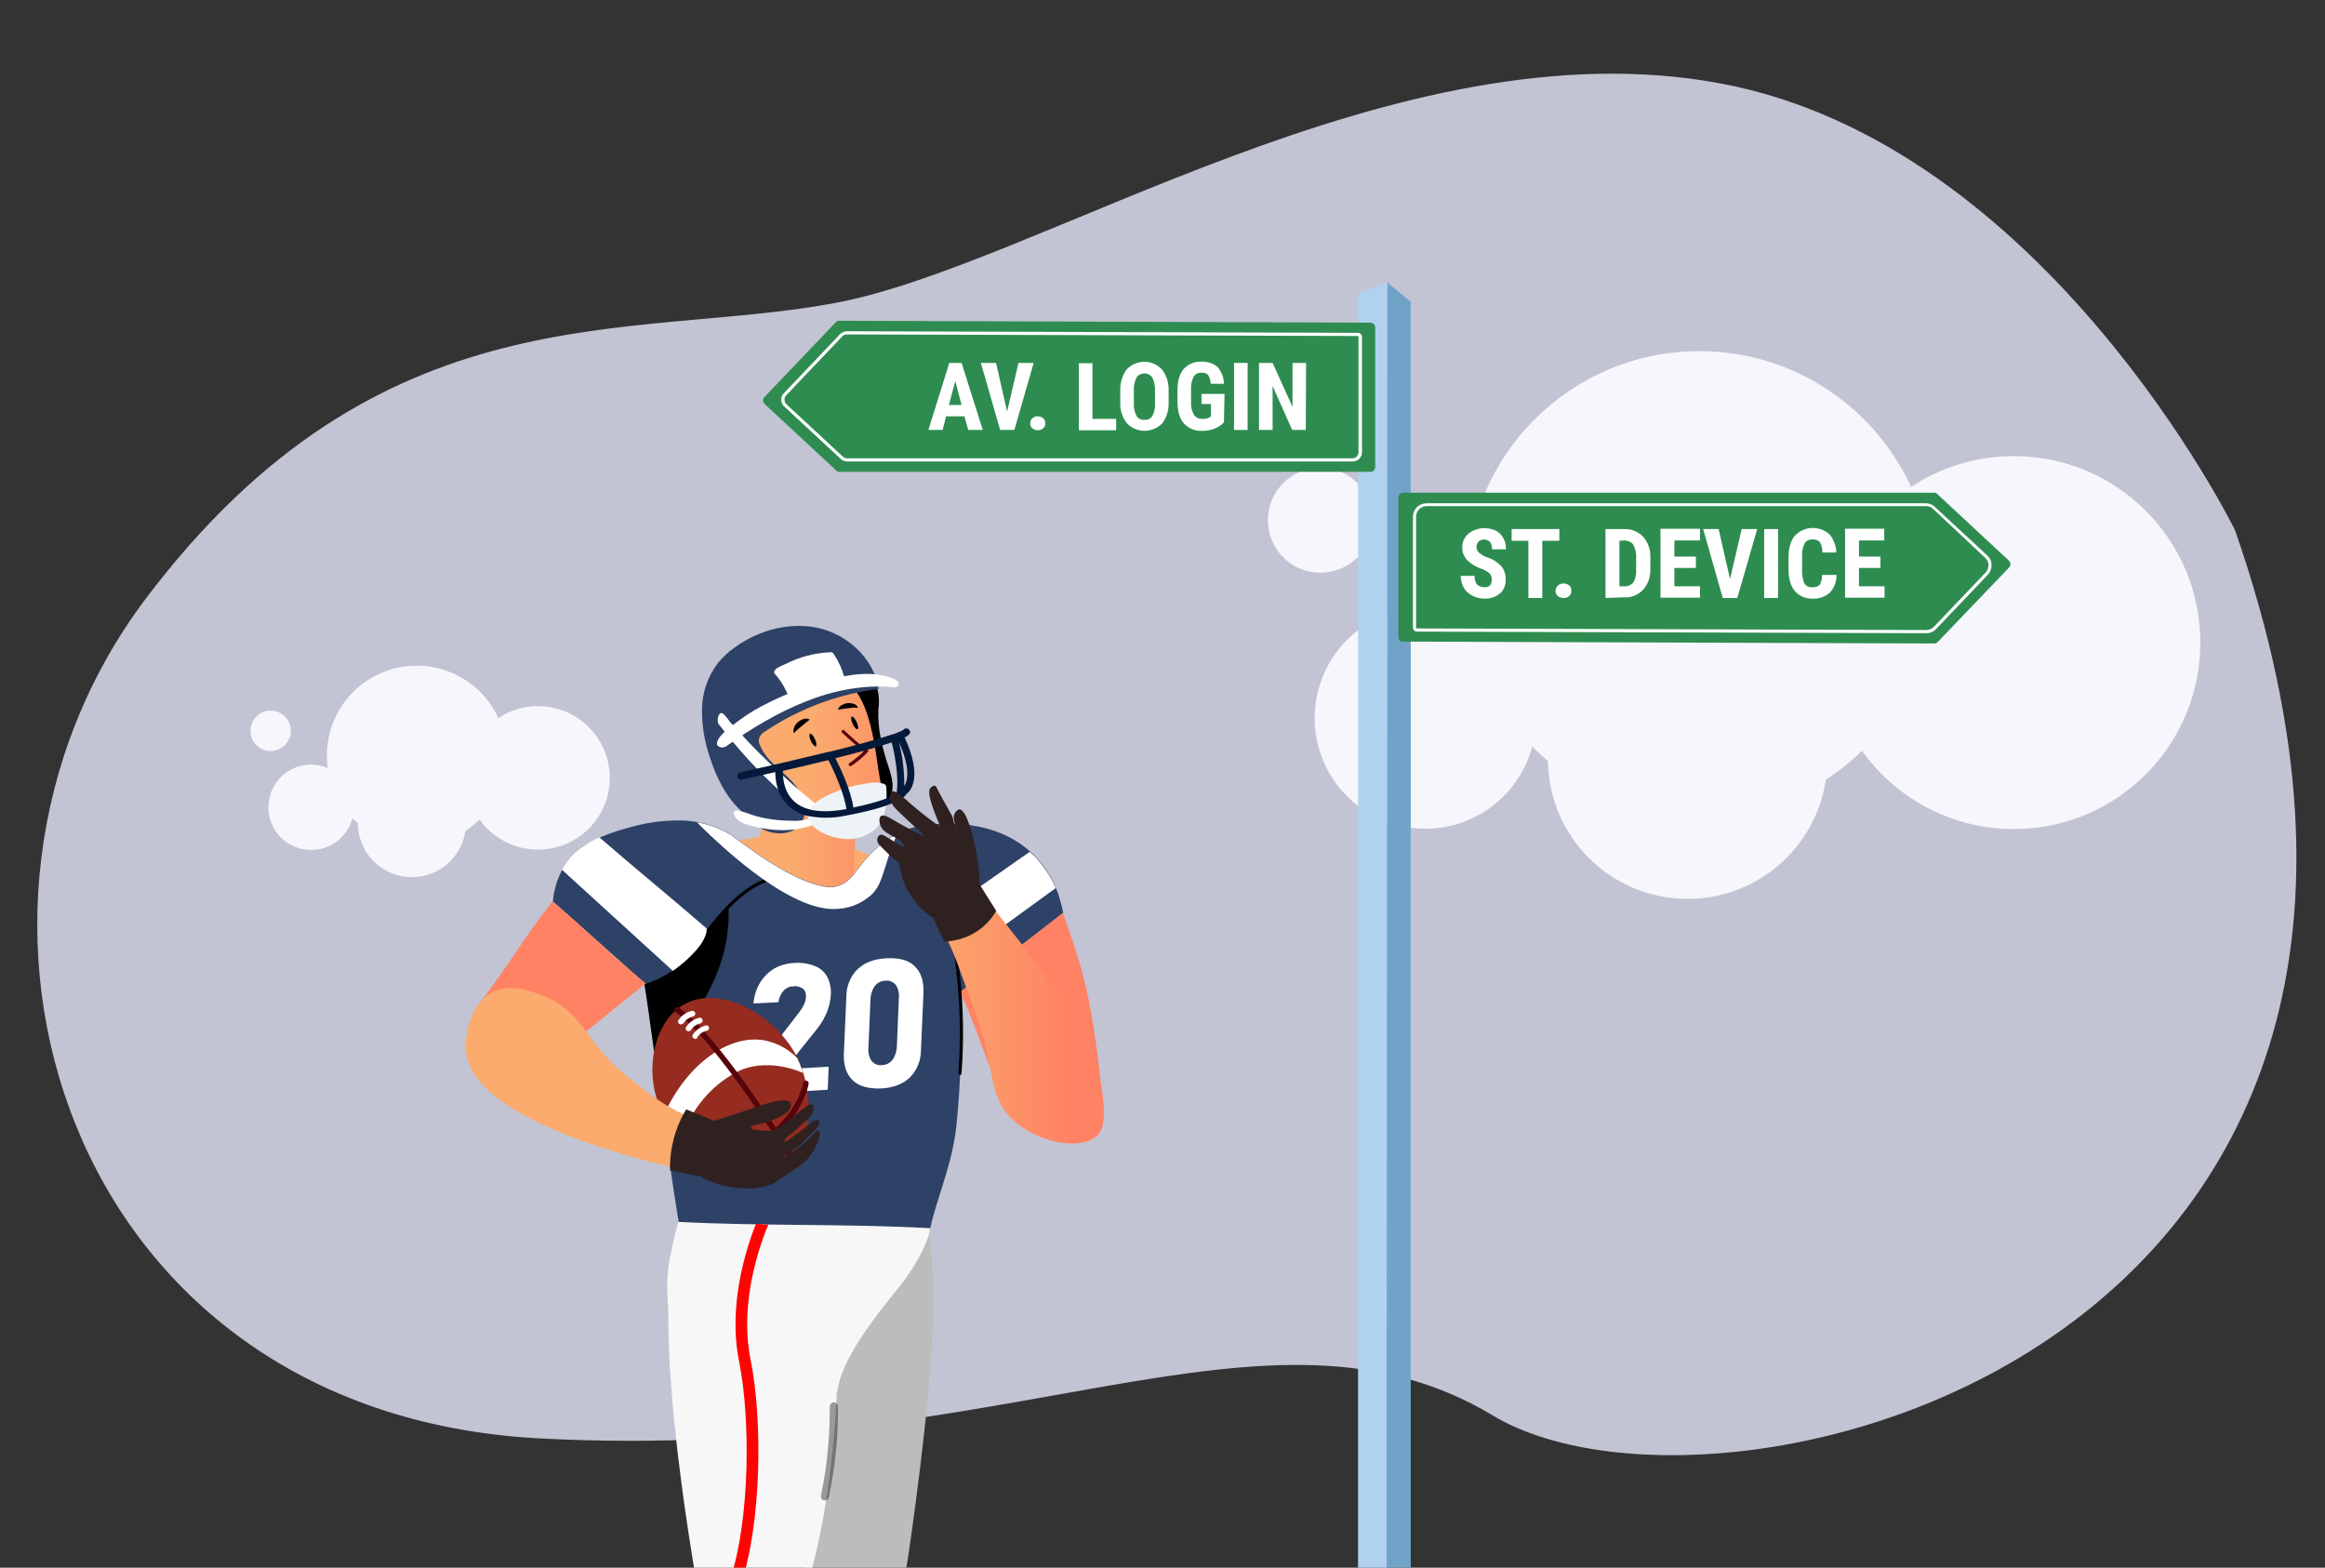 <?xml version="1.0" encoding="utf-8"?>
<!-- Generator: Adobe Illustrator 22.0.0, SVG Export Plug-In . SVG Version: 6.00 Build 0)  -->
<svg version="1.1" id="Layer_1" xmlns="http://www.w3.org/2000/svg" xmlns:xlink="http://www.w3.org/1999/xlink" x="0px" y="0px"
	 viewBox="0 0 735.6 496" style="enable-background:new 0 0 735.6 496;" xml:space="preserve">
<rect x="0" y="0" width="735.6" height="496" fill="#333333" stroke="none"/>
<style type="text/css">
	.st0{opacity:0.81;fill:#E3E5F8;enable-background:new    ;}
	.st1{fill:#F6F6FC;}
	.st2{fill:#BCBCBC;}
	.st3{fill:#F7F7F7;}
	.st4{fill:url(#Path_3790_1_);}
	.st5{fill:url(#Path_3791_1_);}
	.st6{fill:#2E4166;}
	.st7{fill:#FF8264;}
	.st8{fill:#FFFFFF;}
	.st9{fill:none;stroke:#000000;stroke-linecap:round;stroke-miterlimit:10;}
	.st10{fill:url(#Path_3802_1_);}
	.st11{fill:#EDF3F7;}
	.st12{fill:#57030B;}
	.st13{fill:#05193A;}
	.st14{fill:url(#Path_3811_1_);}
	.st15{fill:#952C1F;}
	.st16{fill:url(#Path_3819_1_);}
	.st17{fill:#302121;}
	.st18{fill:#FF0303;}
	.st19{fill:#B1D2EF;}
	.st20{fill:#71A3C9;}
	.st21{fill:url(#Path_3825_1_);}
	.st22{opacity:0.38;}
	.st23{fill:#2E8C50;}
	.st24{fill:none;}
</style>
<g id="Group_2663" transform="translate(153.035 71.5)">
	<g id="Group_2662" transform="translate(39.771 23.384)">
		<path id="Path_3781" class="st0" d="M514.3,72.8c0,0-59.9-122.1-162.8-141.3S135.9-11,71.3,1S-72.4-3.8-146.6,94.4
			s-26.5,257.8,124.5,265.8c151,8,229.9-50.3,301.7-7.2S605.3,333.8,514.3,72.8z"/>
		<g id="Group_2645" transform="translate(67.421 187.228)">
			<g id="Group_2644">
				<path id="Path_3782" class="st1" d="M-100-43.1c0,15.7-12.7,28.4-28.4,28.4c-15.7,0-28.4-12.7-28.4-28.4
					c0-15.7,12.7-28.4,28.4-28.4c0,0,0,0,0,0C-112.7-71.5-100-58.8-100-43.1z"/>
				<circle id="Ellipse_340" class="st1" cx="-90" cy="-36" r="22.7"/>
				<path id="Path_3783" class="st1" d="M-148.3-26.7c0,7.5-6,13.5-13.5,13.5c-7.5,0-13.5-6-13.5-13.5c0-7.5,6-13.5,13.5-13.5
					C-154.4-40.2-148.3-34.2-148.3-26.7C-148.3-26.7-148.3-26.7-148.3-26.7z"/>
				<path id="Path_3784" class="st1" d="M-168.2-50.9c0,3.5-2.9,6.4-6.4,6.4s-6.4-2.9-6.4-6.4s2.9-6.4,6.4-6.4h0
					C-171.1-57.3-168.2-54.4-168.2-50.9z"/>
				<path id="Path_3785" class="st1" d="M-112.8-21.7c0,9.4-7.6,17.1-17.1,17.1c-9.4,0-17.1-7.6-17.1-17.1c0-9.4,7.6-17.1,17.1-17.1
					l0,0C-120.4-38.8-112.8-31.2-112.8-21.7z"/>
			</g>
		</g>
		<g id="Group_2647" transform="translate(389.445 87.713)">
			<g id="Group_2646">
				<circle id="Ellipse_341" class="st1" cx="-44.6" cy="2.2" r="73.7"/>
				<circle id="Ellipse_342" class="st1" cx="54.9" cy="20.7" r="59"/>
				<circle id="Ellipse_343" class="st1" cx="-131.3" cy="44.6" r="35"/>
				<path id="Path_3786" class="st1" d="M-147.9-18c0,9.2-7.4,16.6-16.6,16.6c-9.2,0-16.6-7.4-16.6-16.6c0-9.2,7.4-16.6,16.6-16.6
					C-155.3-34.6-147.9-27.2-147.9-18z"/>
				<circle id="Ellipse_344" class="st1" cx="-48.3" cy="57.6" r="44.2"/>
			</g>
		</g>
		<path id="Path_3787" class="st2" d="M94.5,284.3c6.6,5.1,7.7,13,7.9,32.1c0.3,21-4.7,59.6-7.9,81.4c-4.1,27.6-21.8,30.6-29.1,13.2
			s-3.7-17.9-1-37.8c1.8-13.5-6.4-39.1-9.7-54.9c-2.5-12.2,5.5-31.6,18-36C79.2,279.9,87.2,278.6,94.5,284.3z"/>
		<path id="Path_3788" class="st3" d="M23,288.2c0,0-5.6,15.3-3.8,24.4s6.7,23.1,6.7,23.1l46.2,9.8c1.1-10,11.6-23.4,19-32.5
			c7.4-9.1,10.3-16.9,10.3-19.1l1.2-11.4C102.6,282.3,64.6,290.4,23,288.2z"/>
		<path id="Path_3789" class="st3" d="M60.6,290.5c6.1,5.8,9.9,13.6,10.8,22c2.7,30.2-1.3,65.6-6.8,87c-6.9,27.1-21.6,95.7-38.1,0
			c-8.7-53.8-7.7-75.3-7.9-80.2c-0.3-4.8-0.7-10.6,0.6-16.5c1.3-5.8,7.8-14.8,20.7-17.9C46.6,283.3,53.9,284.1,60.6,290.5z"/>
		
			<linearGradient id="Path_3790_1_" gradientUnits="userSpaceOnUse" x1="83.977" y1="220.756" x2="85" y2="220.756" gradientTransform="matrix(8.023 0 0 -10.915 -583.683 2588.942)">
			<stop  offset="0" style="stop-color:#FAAB6D"/>
			<stop  offset="1" style="stop-color:#FF8264"/>
		</linearGradient>
		<path id="Path_3790" class="st4" d="M77.7,173.9l5.1,1.8l-7.1,9.1l-1-10.5L77.7,173.9z"/>
		
			<linearGradient id="Path_3791_1_" gradientUnits="userSpaceOnUse" x1="116.391" y1="209.031" x2="117.43" y2="209.031" gradientTransform="matrix(37.448 0 0 -30.864 -4301.394 6625.619)">
			<stop  offset="0" style="stop-color:#FAAB6D"/>
			<stop  offset="1" style="stop-color:#FF8264"/>
		</linearGradient>
		<path id="Path_3791" class="st5" d="M49.9,159.1l-2.3,10.8l-6.7,1.1c0.1,3.2,0.8,8.5,4.7,12.6c4.6,4.9,11.1,5.5,17.5,5.9
			c4.7,0.3,9.4-0.1,13.9-1.1c0.4-9.9,0.9-19.8,1.3-29.7C68.9,158.8,59.4,158.9,49.9,159.1z"/>
		<path id="Path_3792" class="st6" d="M143.6,194c-10.9,8.3-21.7,16.7-32.6,25c0.6,14.1,0.2,28.2-1.2,42.2
			c-1.3,12.3-6.1,22.6-8.3,32.5c-27-1.5-52.6-0.6-79.6-2c-4.1-24.7-6.7-50.9-10.8-75.6l-29-25.8c0.2-2.1,0.7-4.2,1.3-6.2
			c0.5-1.3,1-2.6,1.7-3.8c0.4-0.7,0.8-1.3,1.2-2c2.1-2.9,4.8-5.4,8-7c3.5-1.7,7.2-3.1,11-4.1c5.6-1.7,11.4-2.6,17.2-2.5
			c1.8,0,3.5,0.2,5.2,0.5c0.9,0.1,1.9,0.4,2.8,0.6v0c2.8,0.7,5.5,1.9,8,3.4c0.3,0.2,0.6,0.4,0.9,0.7c0.4,0.3,2.4,1.8,4,2.9
			c19.5,14.3,27.4,12.9,27.4,12.9c7.6-1.3,6.7-7.8,17.4-15.1c0.2-0.1,0.4-0.2,0.5-0.4c0.7-0.5,1.5-0.9,2.2-1.3
			c6.9-3.5,14.1-3.2,18.2-3.1c3.6,0.1,14.8,0.6,23.9,8.6c0.9,0.8,1.8,1.6,2.5,2.5c2.4,2.6,4.3,5.7,5.7,9c0.5,1.2,1,2.5,1.3,3.8
			C143,191.2,143.3,192.6,143.6,194z"/>
		<path id="Path_3793" class="st7" d="M110.9,219c7.5,15.2,13.7,41.5,21.5,43.5c11.1,5.2,14.2-6.4,23.3-12.9
			c-3.5-32.1-6.4-38.6-12.2-55.7C132.7,202.4,121.8,210.7,110.9,219z"/>
		<path id="Path_3794" class="st8" d="M141.2,186.1l-31.1,22.6l-1.4-17.1l24.3-17c0.9,0.8,1.8,1.6,2.5,2.5
			C137.9,179.8,139.8,182.8,141.2,186.1z"/>
		<path id="Path_3795" class="st9" d="M110.9,244.7c0.8-10.4,0.6-20.8-0.5-31.1c-1.8-15.7-0.4-4.9-0.4-4.9l-1.4-17.1l-0.4-4.5"/>
		<path id="Path_3796" class="st9" d="M49,183.9c0,0-7.6,2-17.9,15.8"/>
		<g id="Group_2649" transform="translate(225.973 279.596)">
			<g id="Group_2648" transform="translate(0 0)">
				<path id="Path_3797" class="st8" d="M-180.7-35.1l14.7-19c0.6-0.8,1.2-1.7,1.6-2.6c0.4-0.8,0.6-1.6,0.6-2.4v-0.1
					c0.1-0.9-0.2-1.9-1-2.5c-0.9-0.6-1.9-0.9-3-0.7c-1.2,0-2.3,0.5-3.1,1.4c-0.9,1-1.4,2.3-1.6,3.6v0l-7.9,0.4v0
					c0.2-2.3,0.9-4.6,2.1-6.6c1.1-1.8,2.6-3.3,4.4-4.4c1.9-1.1,4.1-1.7,6.3-1.8c2.2-0.2,4.4,0.1,6.5,0.9c1.7,0.6,3.1,1.8,4,3.4
					c0.9,1.7,1.3,3.7,1.2,5.6v0c-0.1,1.9-0.5,3.8-1.2,5.5c-0.7,1.8-1.7,3.5-2.9,5.1l-10.5,13.1l13.9-0.8l-0.3,7.3l-24.1,1.4
					L-180.7-35.1z"/>
				<path id="Path_3798" class="st8" d="M-149-32.7c-2-1.9-2.9-4.7-2.8-8.2l0.8-18.3c0-3.2,1.2-6.3,3.5-8.6c2.2-2.1,5.2-3.3,9.2-3.5
					c4-0.2,7,0.6,8.9,2.5c2,1.9,2.9,4.6,2.8,8.3l-0.8,18.3c0,3.2-1.2,6.3-3.5,8.6c-2.2,2.1-5.2,3.3-9.2,3.5
					C-144.1-30-147-30.8-149-32.7z M-136.3-39.3c0.9-1.4,1.3-3,1.3-4.6l0.6-14.5c0.2-1.5-0.1-3.1-0.9-4.4c-0.8-1-2.1-1.6-3.3-1.4
					c-1.4,0-2.7,0.7-3.5,1.8c-0.9,1.4-1.3,3-1.3,4.6l-0.6,14.5c-0.2,1.5,0.1,3.1,0.9,4.4c0.8,1,2.1,1.6,3.4,1.4
					C-138.4-37.5-137.1-38.2-136.3-39.3z"/>
			</g>
		</g>
		<path id="Path_3799" class="st8" d="M90.9,169.1c-1.1,2.8-1.9,5.2-2.6,7.1c-2.1,6.4-2.6,9.4-5.5,12.1c-2.7,2.4-6.2,4-9.8,4.3
			l-0.1,0c-14,1.9-35.4-17.5-45.2-27.3c0.9,0.1,1.9,0.4,2.8,0.6v0c2.8,0.7,5.5,1.9,8,3.4c0.3,0.2,0.6,0.4,0.9,0.7
			c0.4,0.3,2.4,1.8,4,2.9c19.5,14.3,27.4,12.9,27.4,12.9c7.6-1.3,6.7-7.8,17.4-15.1c0.2-0.1,0.4-0.2,0.5-0.4
			C89.5,169.9,90.2,169.5,90.9,169.1z"/>
		<path id="Path_3800" d="M11.1,216.5c0,0,11.2-3,17.1-12.7c4.8-7.9,9.5-11.4,9.5-11.4c0.7,24.3-14.6,36.2-22.1,54.4
			C13.7,236.2,12.8,227.1,11.1,216.5z"/>
		<path id="Path_3801" d="M88.2,147.4c-1.9-5.8-3.4-11.8-3.1-17.9c0.3-1.9,0.2-3.8-0.1-5.6c-0.5-1.8-2.2-3.5-4.1-3.2
			c-1.3,0.3-2.5,1.2-2.9,2.5c-0.4,1.3-0.6,2.6-0.6,4c-0.1,9.4,1.2,18.8,4,27.8c1,3.2,3.4,6.8,6.6,3.2
			C90.8,155.2,89.3,150.7,88.2,147.4z"/>
		
			<linearGradient id="Path_3802_1_" gradientUnits="userSpaceOnUse" x1="117.692" y1="206.966" x2="118.632" y2="206.966" gradientTransform="matrix(43.357 0 0 -45.517 -5039.098 9561.939)">
			<stop  offset="0" style="stop-color:#FAAB6D"/>
			<stop  offset="1" style="stop-color:#FF8264"/>
		</linearGradient>
		<path id="Path_3802" class="st10" d="M85.9,153.2c0.5,2.2,0.9,4.7-0.5,6.5c-0.7,0.7-1.5,1.3-2.4,1.7c-13.7,6.8-30.3,1.3-37.2-12.4
			c-1.2-2.4-2-4.9-2.5-7.5c-0.7-3-0.4-6,0.6-8.9c0.9-1.9,2.2-3.6,3.7-5c5.4-5.2,12.5-8.3,20-8.8C83.2,117.9,83.7,142.7,85.9,153.2z"
			/>
		<path id="Path_3803" class="st6" d="M41.4,161.4c-4.7-4.4-7.6-10.5-9.6-16.6c-1.7-5-2.6-10.2-2.5-15.5c0.1-5.3,1.9-10.4,5.2-14.6
			c1.5-1.8,3.2-3.4,5.1-4.7c7.7-5.6,17.7-8.3,26.9-6.1s17.3,9.9,18.7,19.2c-12.9,1.6-25.1,6.2-35.9,13.4c-1,0.5-1.7,1.4-2,2.4
			c-0.1,0.7,0,1.3,0.3,1.9c1.2,3.1,3.7,5.6,6.2,7.8s5.1,4.5,6.7,7.5s2,6.8,0.1,9.6c-2.6,3.7-8.3,3.8-12.2,1.7s-6.8-5.9-9.9-9.1"/>
		<path id="Path_3804" class="st8" d="M65.2,159.4c0.9,0.7,1.8,1.7,1.4,2.8c-0.3,0.7-1.1,1.1-1.8,1c-0.7-0.1-1.4-0.4-2.1-0.8
			c-2.9-1.9-5.7-4-8.2-6.5c-7.3-6.6-14-13.9-20-21.8c-0.5-0.7-0.2-3.3,0.9-3.4c0.8-0.1,2.4,2.4,2.9,3c2,2.2,4,4.4,6.1,6.6
			c4.2,4.4,8.6,8.5,13.1,12.6C60.1,155.2,62.6,157.3,65.2,159.4z"/>
		<path id="Path_3805" class="st8" d="M58.2,164.8c2.3,0.1,4.5-0.3,6.6-1.4c0.6,0.6,0.9,1.3,0.9,2.2c-6.8,3-14.7,2.6-21.8,0.5
			c-1.2-0.3-2.4-0.9-3.4-1.7c-1.3-1.2-1.9-3.3,0.4-2.8c2,0.4,3.8,1.3,5.8,1.8C50.4,164.4,54.3,164.8,58.2,164.8z"/>
		<path id="Path_3806" class="st11" d="M63.2,164.9c0.9,1.5,2.2,2.6,3.7,3.4c2.6,1.5,5.6,2.2,8.6,2.3c3,0,5.9-1,8.3-2.9
			c0.8-0.7,1.5-1.5,2.1-2.4c0.8-1.5,1.3-3.1,1.5-4.8c0.3-2.1,0.4-4.2,0.2-6.3c0-0.2-0.1-0.5-0.2-0.7c-0.2-0.2-0.4-0.3-0.6-0.4
			c-2.1-0.7-4.3-0.4-6.5,0.1c-4,0.6-7.9,1.9-11.6,3.7C65.9,158.4,61.2,161,63.2,164.9z"/>
		<g id="Path_3807">
			<path class="st12" d="M76.2,147.5c-0.2,0-0.3-0.1-0.4-0.2c-0.2-0.2-0.1-0.5,0.1-0.7c1.6-1.1,3.2-2.4,4.6-3.8
				c-2.4-1.8-4.7-3.8-6.9-5.9c-0.2-0.2-0.2-0.5,0-0.7c0.2-0.2,0.5-0.2,0.7,0c2.3,2.2,4.7,4.3,7.3,6.2l0.5,0.3l-0.4,0.4
				c-1.5,1.6-3.3,3.1-5.1,4.3C76.4,147.4,76.3,147.5,76.2,147.5z"/>
		</g>
		<path id="Path_3808" class="st8" d="M56.7,125.5c0.1,0.3,0.2,0.5,0.5,0.7c0.2,0.1,0.5,0.1,0.7,0.1c3.3-0.5,6.4-1.4,9.4-2.7
			c2.1-0.8,4.3-1.7,6.4-2.5c0.5-0.1,0.9-0.6,0.8-1.2c0-0.1-0.1-0.2-0.1-0.3c-0.7-2.6-1.8-5.1-3.3-7.4c-0.2-0.5-0.8-0.9-1.4-0.7
			c-4.9,0.2-9.6,1.5-14,3.7c-0.8,0.4-2.6,1-3.2,1.8c-0.8,1.1-0.1,1.3,0.7,2.3C54.6,121.1,55.8,123.2,56.7,125.5z"/>
		<path id="Path_3809" class="st8" d="M35.4,141.6c0.8,0,1.5-0.2,2-0.7c7.7-5.4,15.8-10.3,24.6-13.8c8.7-3.5,18.2-5.4,27.6-4.6
			c0.7,0.1,1.5,0.1,1.8-0.5c0.5-0.8-0.5-1.8-1.4-2.1c-7.4-3-15.8-1.2-23.4,1.2c-7.2,2.1-14.2,5-20.7,8.7c-3.2,1.9-6.2,4.1-9,6.5
			C35.8,137.1,32,140.9,35.4,141.6z"/>
		<path id="Path_3810" class="st13" d="M93.4,138.4c0.6-0.2,1.1-0.6,1.5-1c0.4-0.5,0.3-1.2-0.3-1.6c-0.5-0.4-1.2-0.3-1.6,0.2
			c0,0,0,0,0,0c-0.4,0.3-0.9,0.6-1.4,0.7c-0.1,0-0.2,0-0.3,0.1c0,0-0.1,0.1-0.1,0.1c-0.4,0.2-0.9,0.3-1.4,0.5c0,0-0.1,0-0.1,0
			c-0.1,0-0.2,0.1-0.3,0.1c-4.1,1.4-11.3,3.4-19.9,5.5c-0.1,0-0.1,0-0.2,0c-8.6,2.1-18.4,4.4-27.9,6.5c-0.6,0.1-1,0.7-0.9,1.4
			c0.1,0.4,0.4,0.8,0.9,0.9c0.2,0,0.3,0,0.5,0c2.5-0.6,6.2-1.4,10.6-2.4c0,2.1,0.3,7.1,4.2,10.7c1.9,1.7,4.3,2.9,6.8,3.3
			c3.7,0.6,7.4,0.6,11.1-0.2c10.5-1.9,15.4-3.9,17.7-5.4l0.1,0c0.7-0.4,1.2-0.9,1.6-1.5C95.3,155.4,99.2,150.9,93.4,138.4z
			 M90.8,156.3c-1.7,1-5.5,2.6-13.6,4.3c-0.8-5.5-4.2-12.7-5.7-15.6c6.9-1.7,13.4-3.5,17.8-5C90.1,142.9,91.8,151.1,90.8,156.3z
			 M58.4,158.6c-3.7-3.4-3.5-8.6-3.5-9.6c4.5-1,9.5-2.2,14.4-3.4c1.3,2.5,4.9,10.1,5.7,15.5l-0.7,0.1
			C67,162.5,61.6,161.6,58.4,158.6L58.4,158.6z M93.3,153.8c0-4.7-0.5-9.3-1.7-13.9C95.4,148.3,94.3,152.3,93.3,153.8L93.3,153.8z"
			/>
		
			<linearGradient id="Path_3811_1_" gradientUnits="userSpaceOnUse" x1="117.897" y1="206.674" x2="118.786" y2="206.674" gradientTransform="matrix(53.46 0 0 -48.796 -6388.843 10299.592)">
			<stop  offset="0" style="stop-color:#FAAB6D"/>
			<stop  offset="1" style="stop-color:#FF8264"/>
		</linearGradient>
		<path id="Path_3811" class="st14" d="M11.5,216.2l-28.3,22.9c-9.4-5.1-15.8-10.2-25.2-15.4c10-12.8,14-20.7,24-33.4
			C-9.7,197.2,6.1,212.2,11.5,216.2z"/>
		<g id="Group_2655" transform="translate(194.632 292.381)">
			<path id="Path_3812" class="st15" d="M-179.1-38.1c0.6,1.6,1.4,3.2,2.4,4.6c1.1,1.7,2.3,3.2,3.7,4.7c10,10.2,27.1,13.8,35.5,6.9
				c6.6-5.4,7.1-16.7,4.2-25.9c-0.5-1.6-1.1-3.2-1.8-4.7c-6.5-13.2-24.1-23.6-35.9-17C-180.7-64-183.3-48.7-179.1-38.1z"/>
			<path id="Path_3813" class="st8" d="M-177-35.4c0.8,1.4,1.7,2.7,2.7,4c0.9,1.2,1.9,2.3,2.9,3.3c2.9-8.3,8.7-15.3,16.3-19.6
				c10.1-5.7,21.7-0.1,21.7-0.1c-0.3-0.9-0.6-1.8-0.9-2.7c-0.3-0.7-0.6-1.4-0.9-2c-2.8-2.9-6.4-4.8-10.3-5.6
				C-156.4-60.1-169.5-51.2-177-35.4z"/>
			<g id="Group_2650" transform="translate(6.815 2.791)">
				<path id="Path_3814" class="st12" d="M-144.3-23.9c-0.3,0-0.6-0.2-0.7-0.4c-0.2-0.4-23.8-37.8-35.6-45.6
					c-0.4-0.3-0.5-0.8-0.2-1.2c0.3-0.4,0.8-0.5,1.2-0.2c12.1,8,35.1,44.6,36.1,46.2c0.3,0.4,0.1,0.9-0.3,1.2
					C-144-23.9-144.2-23.9-144.3-23.9L-144.3-23.9z"/>
			</g>
			<g id="Group_2651" transform="translate(18.399 26.248)">
				<path id="Path_3815" class="st12" d="M-180.2-46.7c-0.5,0-0.9-0.4-0.9-0.9c0-0.4,0.3-0.8,0.8-0.9c24.8-2.8,28.6-22.2,28.6-22.4
					c0.1-0.5,0.5-0.8,1-0.7c0.5,0.1,0.8,0.5,0.7,1c0,0,0,0,0,0C-150-70.3-153.9-49.6-180.2-46.7C-180.1-46.7-180.1-46.7-180.2-46.7z
					"/>
			</g>
			<g id="Group_2652" transform="translate(12.695 8.733)">
				<path id="Path_3816" class="st8" d="M-180.2-67.3c-0.2,0-0.3-0.1-0.5-0.2c-0.4-0.3-0.5-0.8-0.2-1.2c0,0,0,0,0,0
					c1-1.5,2.5-2.5,4.2-2.9c0.5,0,0.9,0.3,0.9,0.8c0,0.5-0.3,0.9-0.7,0.9l0,0c-1.3,0.3-2.3,1-3,2.1
					C-179.6-67.4-179.9-67.3-180.2-67.3z"/>
			</g>
			<g id="Group_2653" transform="translate(10.58 6.312)">
				<path id="Path_3817" class="st8" d="M-180.2-67.3c-0.5,0-0.9-0.4-0.9-0.9c0-0.2,0.1-0.3,0.2-0.5c1-1.5,2.5-2.5,4.2-2.9
					c0.5-0.1,0.9,0.3,1,0.8c0,0.5-0.3,0.9-0.7,1l0,0c-1.3,0.3-2.3,1-3,2.1C-179.6-67.4-179.9-67.3-180.2-67.3z"/>
			</g>
			<g id="Group_2654" transform="translate(8.165 4.125)">
				<path id="Path_3818" class="st8" d="M-180.2-67.3c-0.5,0-0.9-0.4-0.9-0.9c0-0.2,0.1-0.3,0.2-0.5c1-1.5,2.5-2.5,4.3-2.9
					c0.5,0,0.9,0.3,1,0.8c0,0.5-0.3,0.9-0.7,1l0,0c-1.3,0.3-2.3,1-3,2.1C-179.6-67.4-179.9-67.3-180.2-67.3z"/>
			</g>
		</g>
		
			<linearGradient id="Path_3819_1_" gradientUnits="userSpaceOnUse" x1="118.158" y1="205.109" x2="119.13" y2="205.109" gradientTransform="matrix(50.486 0 0 -79.41 -5868.571 16514.893)">
			<stop  offset="0" style="stop-color:#FAAB6D"/>
			<stop  offset="1" style="stop-color:#FF8264"/>
		</linearGradient>
		<path id="Path_3819" class="st16" d="M127.7,259.5c8.1,7.4,21.8,9.8,26.8,4.7c1-1.1,2.8-3.7,1.5-12.9c-2-13.7-8.2-23.4-12.6-30
			c-6.5-9.9-16.2-21.3-25.7-33.8c-4.8,5.4-6.9,8-11.7,13.4c2.8,4.4,5.8,14,9.2,23C122.5,243.2,119.4,251.9,127.7,259.5z"/>
		<path id="Path_3820" class="st17" d="M108.5,163.4c-2.6-4.6-4.4-7.9-4.9-9c-0.1-0.2-0.3-0.6-0.7-0.7c-0.6-0.1-1.2,0.6-1.4,0.8
			c-1.4,1.6,2.2,9.8,3.3,12.3c-3.3-2.3-6.4-4.7-9.4-7.3c-2.4-2.1-5-4.6-6.1-3.9c-0.4,0.3-0.5,1-0.5,1.3c-0.2,2.2,1.7,4.1,2.8,5.1
			c4.1,4,8.1,7.4,8,7.5c-0.1,0.2-4.5-1.8-10.5-5.4c-0.7-0.4-2.4-1.4-3.2-0.8c-0.6,0.5-0.5,1.7-0.4,2.1c0.6,3.8,5.7,4.2,7.3,6.5
			s-0.2,4.5-0.3,6c-0.1,0.9-0.2,1.8-0.1,2.7c0.1,1.8,0.6,3.6,1.5,5.3c0.4,0.7,5.8,11.5,13.6,10.6c4.3-0.5,7-4.3,7.5-5.1
			c3-4.4,2.2-9.3,1.2-15.9c-1-6.2-3.4-14.5-5.5-14.3c-0.6,0-1.5,1-1.7,2c-0.1,0.4-0.1,0.9,0,1.3c0.7,3,1.2,6,2,8.9
			c0.1,0.5,0.4,1.4,0.6,2.4l0,0"/>
		<path id="Path_3821" class="st17" d="M102.6,195.9c1.1,2.4,2.2,4.8,3.4,7.1c6.8-0.2,13-3.8,16.4-9.7l-5.3-8.4L102.6,195.9z"/>
		<g id="Group_2656" transform="translate(219.278 362.782)">
			<path id="Path_3822" class="st18" d="M-169-70.2c-2.1,5-9.4,23.9-5.6,42.8c3.8,18.5,3.5,51.4-3,70.7l-3.5-1.2
				c6.3-18.8,6.5-50.7,2.9-68.8c-3.7-17.9,2.2-36,5.3-43.8C-171.4-70.4-170.1-70.2-169-70.2z"/>
		</g>
		<g id="Group_2657" transform="translate(417.866 65.939)">
			<path id="Path_3823" class="st19" d="M-171.8,402.4h-9.2V-67.8l9.2-3.7V402.4z"/>
		</g>
		<g id="Group_2658" transform="translate(426.839 65.939)">
			<path id="Path_3824" class="st20" d="M-173.3,408.6h-7.7l0.3-480.1l7.4,6.2V408.6z"/>
		</g>
		
			<linearGradient id="Path_3825_1_" gradientUnits="userSpaceOnUse" x1="119.834" y1="208.587" x2="119.406" y2="209.427" gradientTransform="matrix(76.54 0 0 -58.096 -9281.728 12215.858)">
			<stop  offset="0" style="stop-color:#FAAB6D"/>
			<stop  offset="1" style="stop-color:#FF8264"/>
		</linearGradient>
		<path id="Path_3825" class="st21" d="M31.2,260.3C19,257.5,10.2,249.1,5,245.1c-12.6-9.9-13.1-20.2-26.8-25.3
			c-3-1.1-10.1-3.8-15.8-0.5c-6.8,3.9-8.1,14-7.8,18.1c1.5,23.9,65.8,37.2,71.6,38.4L31.2,260.3z"/>
		<path id="Path_3826" class="st17" d="M45.1,261.3c0,0,11.1-2.1,12.3-6c1.1-3.9-7.7-1-7.7-1L32.4,260l-5,16
			c3.3,3.9,15.4,6.6,22.7,4.2s1.6-3.9,1.7-7.1C52.3,263.5,43,263.3,45.1,261.3z"/>
		<path id="Path_3827" class="st17" d="M28.5,277.3l-9.3-1.9c-0.2-6.8,1.6-13.5,5.1-19.3l8.8,3.6L28.5,277.3z"/>
		<path id="Path_3828" class="st8" d="M30.8,198.9c0,1.4-0.6,4.2-4.5,8.1c-1.9,2-4,3.7-6.2,5.3l-35.1-32c0.4-0.7,0.8-1.3,1.2-2
			c0.8-1.1,1.6-2.1,2.6-3.1c2.4-2.2,5.1-3.9,8-5.2C8.3,180,19.4,189,30.8,198.9z"/>
		<path id="Path_3829" d="M58.4,137.1c-0.3-0.6-0.2-1.4,0.1-2c0.3-0.6,0.7-1.1,1.2-1.6c0.5-0.4,1.1-0.7,1.7-0.9
			c0.6-0.2,1.4-0.2,2,0.2c-0.5,0.3-0.9,0.7-1.4,1.1c-0.4,0.3-0.8,0.7-1.2,1c-0.4,0.3-0.8,0.6-1.2,1
			C59.1,136.3,58.7,136.7,58.4,137.1z"/>
		<path id="Path_3830" d="M78.7,129c-0.6,0-1.1,0-1.7,0c-0.5,0.1-1,0.1-1.5,0.2c-0.5,0-1,0.1-1.5,0.2c-0.6,0.1-1.1,0.1-1.7,0.3
			c0.2-0.7,0.6-1.2,1.2-1.5c0.6-0.3,1.2-0.6,1.8-0.6c0.7-0.1,1.3,0,2,0.2C77.8,127.9,78.4,128.4,78.7,129z"/>
		
			<ellipse id="Ellipse_345" transform="matrix(0.909 -0.417 0.417 0.909 -48.733 44.584)" cx="77.6" cy="133.8" rx="0.7" ry="2.2"/>
		
			<ellipse id="Ellipse_346" transform="matrix(0.909 -0.417 0.417 0.909 -52.192 39.57)" cx="64.4" cy="139.2" rx="0.7" ry="2.2"/>
		<g id="Group_2659" transform="translate(247.927 420.197)" class="st22">
			<path id="Path_3831" d="M-179.7-40.4c-0.1,0-0.2,0-0.3,0c-0.7-0.1-1.1-0.8-1-1.5c0,0,0,0,0,0c1.1-5.2,1.9-10.5,2.3-15.8
				c0.4-4.1,0.5-8.3,0.5-12.4c0-0.7,0.6-1.3,1.3-1.3h0c0.7,0,1.3,0.6,1.3,1.3c0,4.2-0.1,8.5-0.5,12.7c-0.5,5.4-1.3,10.8-2.4,16.1
				C-178.6-40.9-179.1-40.4-179.7-40.4z"/>
		</g>
		<path id="Path_3832" class="st23" d="M242.3,8.7v44.2c0,0.8-0.7,1.5-1.5,1.5l0,0h-168c-0.4,0-0.7-0.1-1-0.4L49.1,32.9
			c-0.6-0.6-0.6-1.5-0.1-2.1c0,0,0,0,0,0L71.6,7.1c0.3-0.3,0.7-0.5,1.1-0.5l168.1,0.6C241.6,7.2,242.3,7.9,242.3,8.7z"/>
		<path id="Path_3833" class="st23" d="M249.6,106.7V62.5c0-0.8,0.7-1.5,1.5-1.5h168c0.4,0,0.7,0.1,1,0.4l22.7,21.1
			c0.6,0.6,0.6,1.5,0.1,2.1c0,0,0,0,0,0l-22.6,23.6c-0.3,0.3-0.7,0.5-1.1,0.5l-168.1-0.6C250.3,108.2,249.6,107.5,249.6,106.7z"/>
		<g id="Path_3834" transform="translate(-75.194 -50.081)">
			<path class="st24" d="M313.3,61.8v36.5c0,1.6-1.3,2.9-3,2.9l0,0H150.4c-0.7,0-1.5-0.3-2-0.8l-17.9-16.6c-1.2-1.1-1.3-3-0.1-4.2
				c0,0,0,0,0,0l17.8-18.7c0.6-0.6,1.3-0.9,2.1-0.9L312,60.5C312.7,60.5,313.3,61.1,313.3,61.8z"/>
			<path class="st8" d="M150.3,61c-0.5,0-1,0.2-1.4,0.6l-17.8,18.7c-0.4,0.4-0.6,0.9-0.5,1.4c0,0.5,0.2,1,0.6,1.4l17.9,16.6
				c0.4,0.3,0.8,0.5,1.3,0.5h159.9c1.1,0,1.9-0.9,1.9-1.9V61.8c0-0.1-0.1-0.3-0.3-0.3L150.3,61L150.3,61 M150.3,60
				C150.3,60,150.3,60,150.3,60L312,60.5c0.7,0,1.3,0.6,1.3,1.3v36.5c0,1.6-1.3,2.9-2.9,2.9H150.4c-0.7,0-1.5-0.3-2-0.8l-17.9-16.6
				c-1.2-1.1-1.3-3-0.1-4.2l17.8-18.7C148.8,60.4,149.5,60,150.3,60z"/>
		</g>
		<g id="Path_3835" transform="translate(10.227 -26.852)">
			<path class="st24" d="M244,130.6V95.5c0-2.4,1.9-4.3,4.3-4.3c0,0,0,0,0,0h158c1.1,0,2.1,0.4,2.9,1.2l16.5,15.3
				c1.7,1.6,1.8,4.4,0.2,6.1c0,0,0,0,0,0L409.5,131c-0.8,0.9-2,1.3-3.1,1.3l-161.1-0.5C244.6,131.9,244,131.3,244,130.6z"/>
			<path class="st8" d="M406.4,131.3c0.9,0,1.8-0.4,2.4-1l16.4-17.2c0.6-0.6,0.9-1.5,0.9-2.4c0-0.9-0.4-1.7-1.1-2.3L408.6,93
				c-0.6-0.6-1.4-0.9-2.3-0.9h-158c-1.8,0-3.3,1.5-3.3,3.3v35.1c0,0.1,0.1,0.3,0.3,0.3L406.4,131.3L406.4,131.3 M406.4,132.3
				C406.4,132.3,406.4,132.3,406.4,132.3l-161.1-0.5c-0.7,0-1.3-0.6-1.3-1.3V95.5c0-2.4,1.9-4.3,4.3-4.3h158c1.1,0,2.1,0.4,2.9,1.2
				l16.5,15.3c1.8,1.6,1.8,4.4,0.2,6.1L409.5,131C408.7,131.9,407.6,132.3,406.4,132.3z"/>
		</g>
		<path id="Path_3836" class="st17" d="M98.3,174.1c0,0-4.4-0.4-6.7-1.8c-2.3-1.4-4-2.5-4.8-2.9c-1.6-0.9-2.8,1.3-1.5,2.9
			c1.8,1.9,3.7,3.8,5.8,5.4c1.2,1,1.3,6.7,3.9,9.8"/>
		<path id="Path_3837" class="st17" d="M41.8,262c0,0,8.4,1.3,10.3,0.7s9.2-7.1,10.9-8s2.1,1.5,0.9,3.2s-7.2,6.6-7.7,7
			s-1.8,2.3-0.3,1.3s6.7-4.6,7.8-5.8c0.6-0.7,1.5-1.1,2.4-0.8c0,0,0.7,0.5,0,1.7s-1.7,1.9-4.6,4.9c-1.7,1.7-3.6,3.1-5.7,4.3
			c-1.1,0.8-1.7,1.2-1.7,1.2s6.9-3.6,10.1-7.4s2.1,1.1,2.1,1.1s-1.7,5.3-5.5,8.1s-7.2,4.9-7.2,4.9L40,275.1l-6.8-5.7"/>
		<g id="Group_2660" transform="translate(281.828 91.139)">
			<path id="Path_3838" class="st8" d="M-169.5-54.3h-5.8l-1.1,4.3h-4.5l6.6-21.2h3.9l6.7,21.2h-4.6L-169.5-54.3z M-174.4-57.9h4
				l-2-7.6L-174.4-57.9z"/>
			<path id="Path_3839" class="st8" d="M-156-55.8l3.6-15.4h4.8l-6.1,21.2h-4.5l-6.1-21.2h4.8L-156-55.8z"/>
			<path id="Path_3840" class="st8" d="M-148.7-52.1c0-0.6,0.2-1.2,0.7-1.6c0.5-0.4,1.1-0.7,1.7-0.6c0.6,0,1.3,0.2,1.7,0.6
				c0.5,0.4,0.7,1,0.7,1.6c0,0.6-0.2,1.2-0.7,1.6c-0.5,0.4-1.1,0.6-1.7,0.6c-0.6,0-1.2-0.2-1.7-0.6
				C-148.5-50.9-148.7-51.5-148.7-52.1z"/>
			<path id="Path_3841" class="st8" d="M-129-53.5h7.5v3.6h-11.8v-21.2h4.3L-129-53.5z"/>
			<path id="Path_3842" class="st8" d="M-104.9-58.7c0.1,2.4-0.6,4.7-2,6.6c-3,3.1-8,3.2-11.1,0.1c0,0-0.1-0.1-0.1-0.1
				c-1.5-1.9-2.2-4.2-2.1-6.6v-3.6c-0.1-2.4,0.6-4.9,2-6.8c2.9-3.1,7.7-3.3,10.8-0.4c0.1,0.1,0.3,0.2,0.4,0.4
				c1.5,1.9,2.2,4.3,2.1,6.8L-104.9-58.7z M-109.2-62.2c0.1-1.5-0.2-2.9-0.8-4.3c-0.9-1.4-2.8-1.8-4.2-0.9c-0.4,0.2-0.7,0.5-0.9,0.9
				c-0.6,1.3-0.9,2.7-0.8,4.1v3.8c-0.1,1.4,0.2,2.8,0.8,4.1c0.5,0.9,1.5,1.4,2.6,1.3c1,0.1,2-0.4,2.5-1.3c0.6-1.2,0.9-2.6,0.8-4
				L-109.2-62.2z"/>
			<path id="Path_3843" class="st8" d="M-87.4-52.4c-0.8,0.9-1.9,1.6-3,2c-1.3,0.5-2.6,0.7-3.9,0.7c-2.1,0.1-4.2-0.7-5.7-2.3
				c-1.4-1.5-2-3.7-2.1-6.6v-3.8c0-2.9,0.6-5.2,1.9-6.8c1.4-1.6,3.5-2.5,5.6-2.4c1.9-0.1,3.8,0.5,5.2,1.7c1.3,1.5,2,3.4,2,5.3h-4.2
				c0-1-0.3-1.9-0.8-2.8c-0.6-0.5-1.3-0.8-2.1-0.7c-1-0.1-2,0.4-2.5,1.3c-0.6,1.3-0.9,2.6-0.8,4v3.8c-0.1,1.5,0.2,2.9,0.9,4.2
				c0.6,0.9,1.7,1.4,2.9,1.3c0.7,0,1.4-0.1,2.1-0.5l0.4-0.3v-3.9h-3v-3.2h7.3L-87.4-52.4z"/>
			<path id="Path_3844" class="st8" d="M-79.9-50h-4.3v-21.2h4.3V-50z"/>
			<path id="Path_3845" class="st8" d="M-61.5-50h-4.3L-72-63.9V-50h-4.3v-21.2h4.3l6.3,13.9v-13.9h4.3L-61.5-50z"/>
		</g>
		<g id="Group_2661" transform="translate(450.351 143.707)">
			<path id="Path_3846" class="st8" d="M-171.2-55.2c0.1-0.7-0.2-1.5-0.7-2c-0.7-0.6-1.6-1.1-2.5-1.4c-1.8-0.6-3.4-1.6-4.7-2.9
				c-0.9-1.1-1.5-2.5-1.4-3.9c-0.1-1.7,0.7-3.3,2-4.4c1.4-1.1,3.2-1.7,5-1.7c1.2,0,2.5,0.3,3.6,0.8c1,0.5,1.9,1.4,2.4,2.4
				c0.6,1.1,0.9,2.3,0.8,3.5h-4.4c0.1-0.8-0.2-1.6-0.6-2.3c-0.5-0.5-1.2-0.8-1.9-0.8c-0.7,0-1.3,0.2-1.8,0.7
				c-0.4,0.5-0.7,1.2-0.6,1.8c0,0.6,0.3,1.2,0.7,1.6c0.7,0.6,1.6,1.2,2.5,1.5c1.8,0.5,3.3,1.5,4.6,2.8c1,1.2,1.5,2.7,1.4,4.3
				c0.1,1.7-0.6,3.3-1.8,4.4c-1.4,1.1-3.1,1.7-4.9,1.6c-1.3,0-2.6-0.3-3.8-0.9c-1.1-0.6-2.1-1.4-2.7-2.5c-0.7-1.2-1-2.5-1-3.8h4.4
				c-0.1,1,0.2,1.9,0.7,2.7c0.6,0.6,1.5,0.9,2.4,0.9C-172-52.7-171.2-53.5-171.2-55.2z"/>
			<path id="Path_3847" class="st8" d="M-149.8-67.5h-5.4v18.1h-4.4v-18.1h-5.3v-3.7h15.1V-67.5z"/>
			<path id="Path_3848" class="st8" d="M-151-51.6c0-0.6,0.2-1.2,0.7-1.7c0.5-0.4,1.1-0.7,1.8-0.7c0.6,0,1.3,0.2,1.8,0.6
				c0.5,0.4,0.7,1,0.7,1.7c0,0.6-0.2,1.3-0.7,1.7c-0.5,0.4-1.1,0.7-1.8,0.6c-0.6,0-1.3-0.2-1.8-0.6C-150.7-50.4-151-51-151-51.6z"/>
			<path id="Path_3849" class="st8" d="M-135.2-49.4v-21.8h5.8c2.3-0.1,4.5,0.8,6.1,2.4c1.6,1.8,2.4,4.2,2.3,6.6v3.5
				c0.1,2.5-0.7,4.9-2.3,6.7c-1.6,1.7-3.9,2.6-6.2,2.4L-135.2-49.4z M-130.8-67.5v14.4h1.3c1.2,0.1,2.3-0.3,3.1-1.2
				c0.7-1.2,1-2.6,0.9-4V-62c0.1-1.5-0.2-2.9-0.9-4.3c-0.7-0.9-1.8-1.3-2.9-1.3L-130.8-67.5z"/>
			<path id="Path_3850" class="st8" d="M-106.6-58.9h-6.8v5.8h8.1v3.6h-12.5v-21.8h12.5v3.7h-8.1v5.1h6.8L-106.6-58.9z"/>
			<path id="Path_3851" class="st8" d="M-95.8-55.4l3.7-15.8h4.9l-6.3,21.8h-4.6l-6.2-21.8h4.9L-95.8-55.4z"/>
			<path id="Path_3852" class="st8" d="M-80.6-49.4H-85v-21.8h4.4V-49.4z"/>
			<path id="Path_3853" class="st8" d="M-62.1-56.7c0,2.1-0.7,4.1-2.1,5.6c-1.5,1.3-3.4,2-5.4,1.9c-2.2,0.1-4.3-0.8-5.7-2.4
				c-1.3-1.6-2-3.9-2-6.9v-3.7c0-3,0.7-5.3,2-6.9c3-3.1,7.8-3.3,11-0.4c1.3,1.6,2.1,3.6,2.1,5.7h-4.4c0.1-1.1-0.2-2.2-0.7-3.2
				c-0.6-0.7-1.5-1-2.4-0.9c-1-0.1-2,0.4-2.5,1.2c-0.6,1.3-0.9,2.7-0.8,4.1v4.1c-0.1,1.5,0.1,3,0.7,4.5c0.5,0.8,1.5,1.3,2.5,1.2
				c0.9,0.1,1.8-0.2,2.4-0.8c0.5-0.9,0.8-2,0.7-3.1L-62.1-56.7z"/>
			<path id="Path_3854" class="st8" d="M-48.2-58.9H-55v5.8h8.1v3.6h-12.5v-21.8H-47v3.7H-55v5.1h6.8L-48.2-58.9z"/>
		</g>
	</g>
</g>
</svg>

